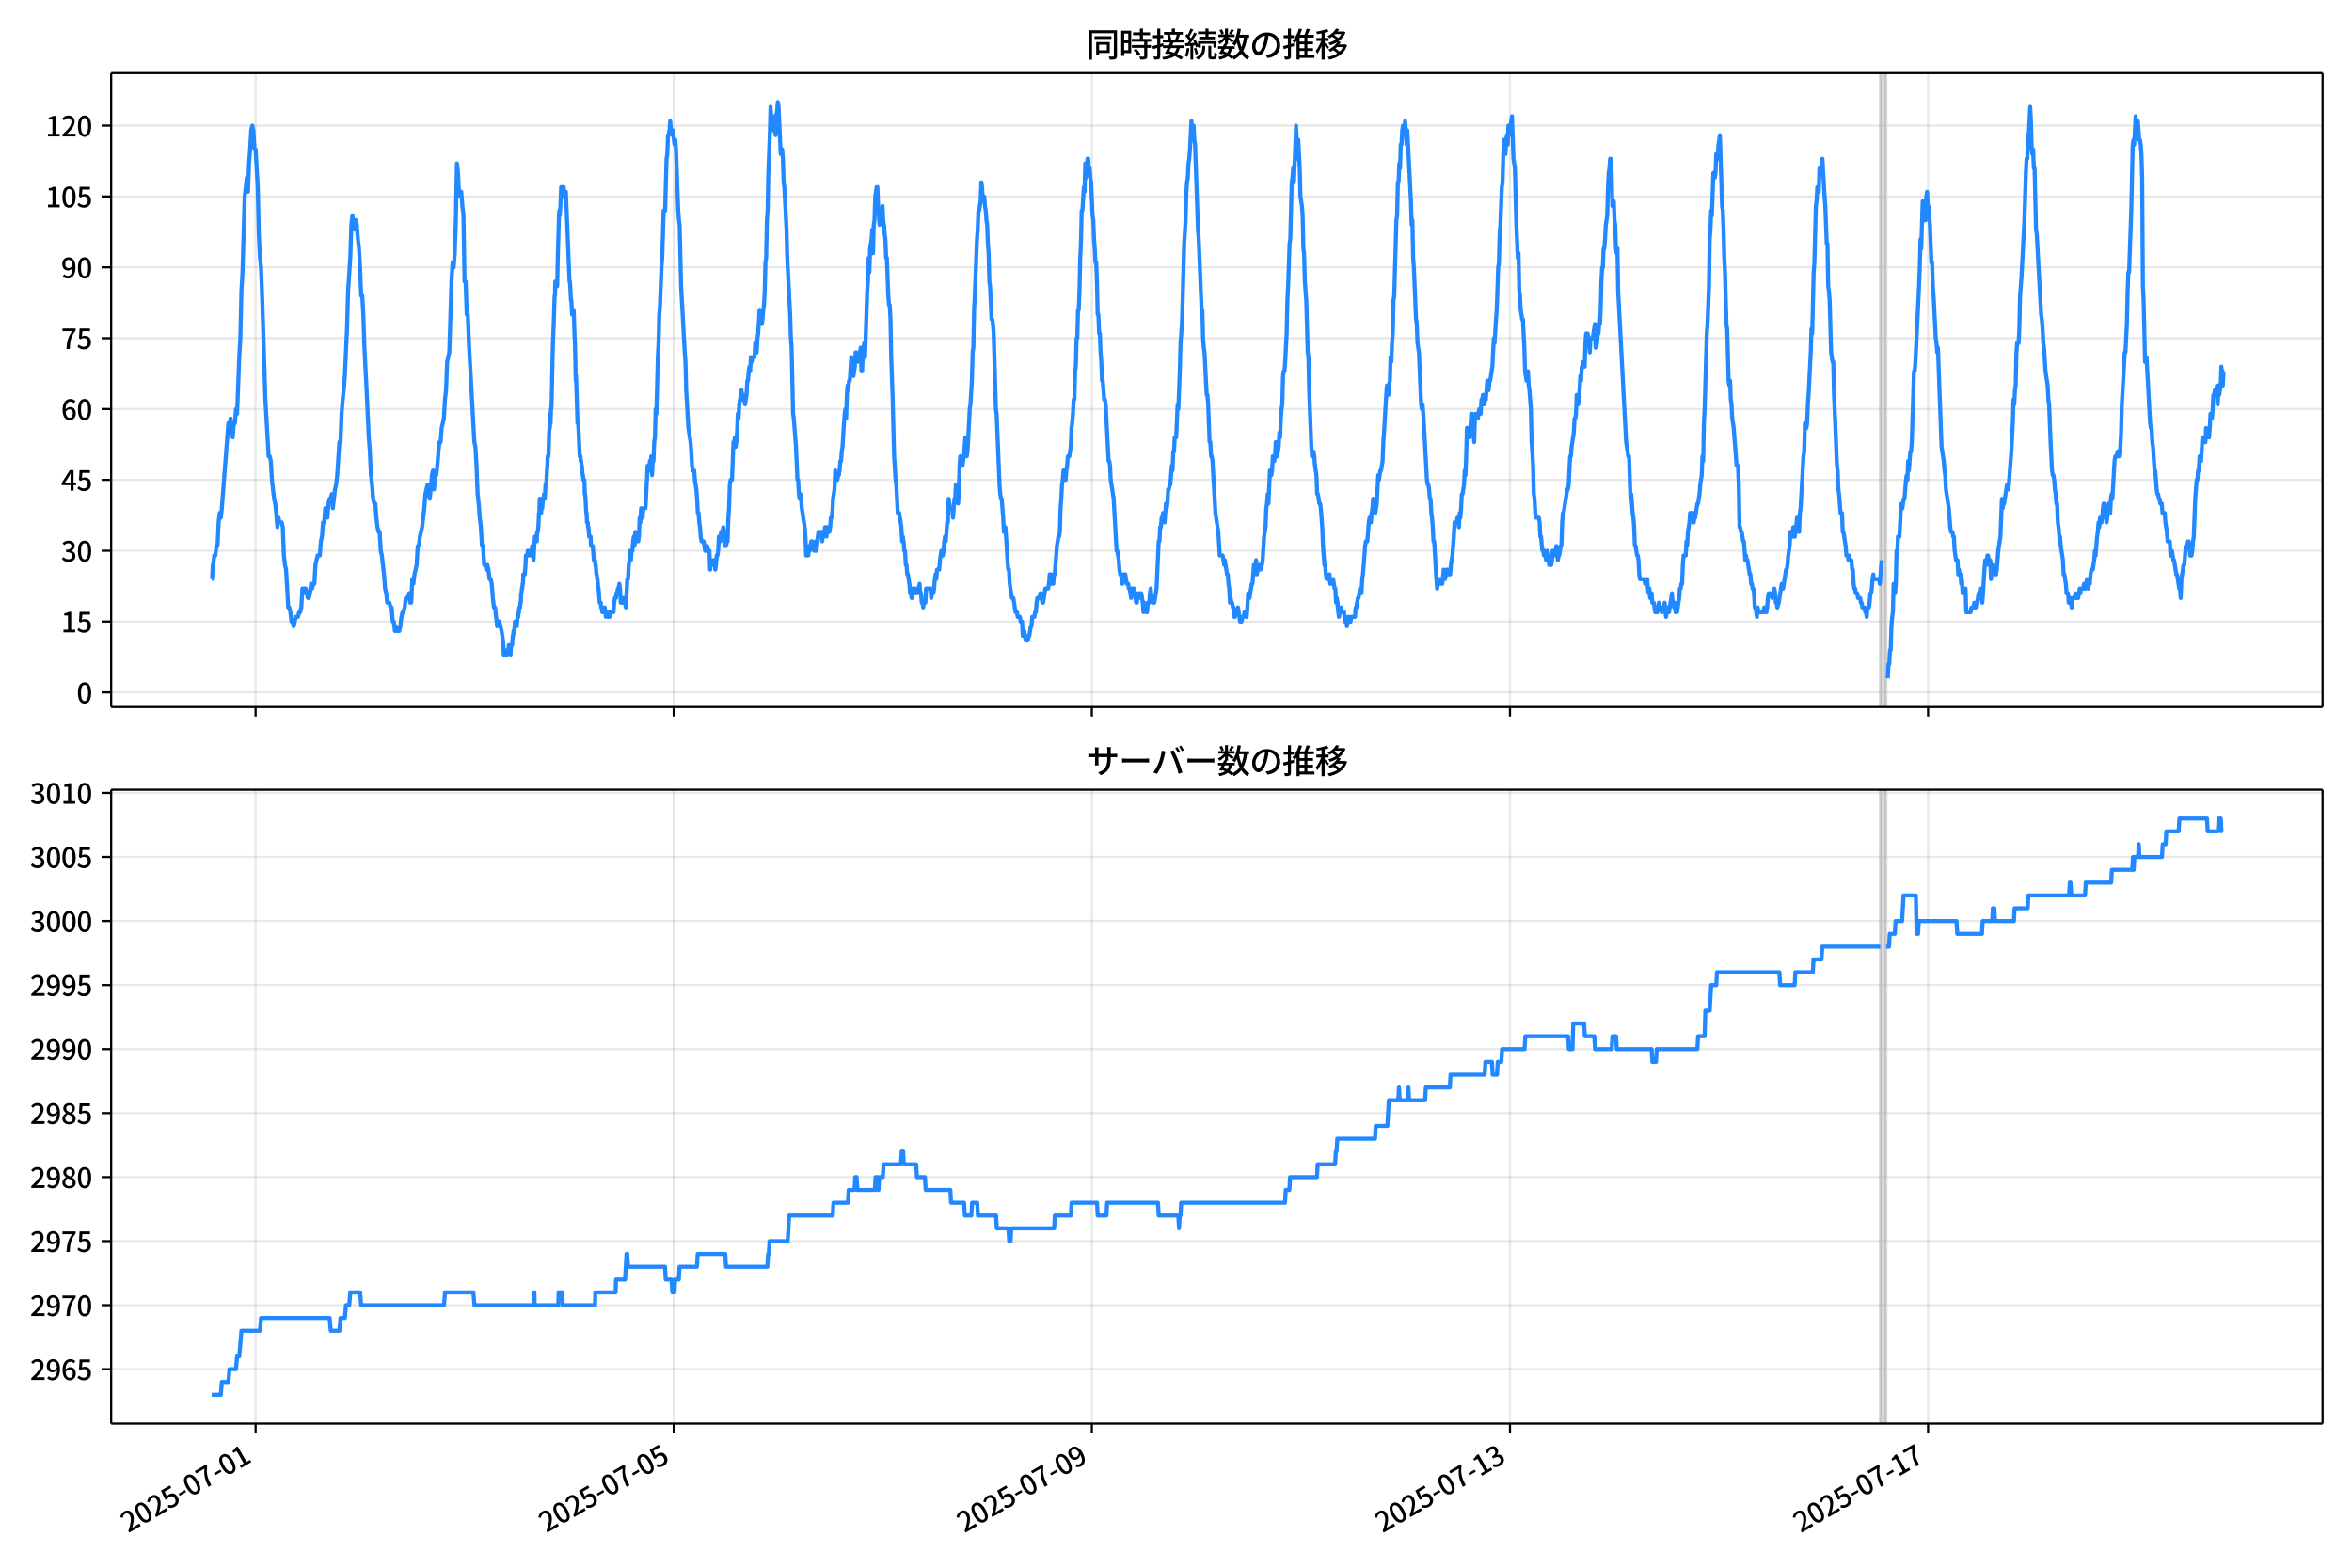 <!DOCTYPE svg  PUBLIC '-//W3C//DTD SVG 1.1//EN'  'http://www.w3.org/Graphics/SVG/1.1/DTD/svg11.dtd'>
<svg version="1.1" viewBox="0 0 864 576" xmlns="http://www.w3.org/2000/svg" xmlns:xlink="http://www.w3.org/1999/xlink">
 <defs>
  <style type="text/css">*{stroke-linejoin: round; stroke-linecap: butt}</style>
 </defs>
 <g id="aa">
  <g id="ab">
   <path d="m0 576h864v-576h-864z" fill="#fff"/>
  </g>
  <g id="ac">
   <g id="ad">
    <path d="m40.84 259.78h812.36v-232.9h-812.36z" fill="#fff"/>
   </g>
   <g id="ae">
    <path d="m690.68 259.78h2.133v-232.9h-2.133z" clip-path="url(#e)" fill="#808080" opacity=".3" stroke="#808080"/>
   </g>
   <g id="af">
    <g id="ag">
     <g id="ah">
      <path d="m93.894 259.78v-232.9" clip-path="url(#e)" fill="none" stroke="#b0b0b0" stroke-linecap="square" stroke-opacity=".3" stroke-width=".8"/>
     </g>
     <g id="ai">
      <defs>
       <path id="h" d="m0 0v3.5" stroke="#000" stroke-width=".8"/>
      </defs>
      <use x="93.894" y="259.778" stroke="#000000" stroke-width=".8" xlink:href="#h"/>
     </g>
    </g>
    <g id="aj">
     <g id="ak">
      <path d="m247.49 259.78v-232.9" clip-path="url(#e)" fill="none" stroke="#b0b0b0" stroke-linecap="square" stroke-opacity=".3" stroke-width=".8"/>
     </g>
     <g id="al">
      <use x="247.49" y="259.778" stroke="#000000" stroke-width=".8" xlink:href="#h"/>
     </g>
    </g>
    <g id="am">
     <g id="an">
      <path d="m401.09 259.78v-232.9" clip-path="url(#e)" fill="none" stroke="#b0b0b0" stroke-linecap="square" stroke-opacity=".3" stroke-width=".8"/>
     </g>
     <g id="ao">
      <use x="401.086" y="259.778" stroke="#000000" stroke-width=".8" xlink:href="#h"/>
     </g>
    </g>
    <g id="ap">
     <g id="aq">
      <path d="m554.68 259.78v-232.9" clip-path="url(#e)" fill="none" stroke="#b0b0b0" stroke-linecap="square" stroke-opacity=".3" stroke-width=".8"/>
     </g>
     <g id="ar">
      <use x="554.682" y="259.778" stroke="#000000" stroke-width=".8" xlink:href="#h"/>
     </g>
    </g>
    <g id="as">
     <g id="at">
      <path d="m708.28 259.78v-232.9" clip-path="url(#e)" fill="none" stroke="#b0b0b0" stroke-linecap="square" stroke-opacity=".3" stroke-width=".8"/>
     </g>
     <g id="au">
      <use x="708.278" y="259.778" stroke="#000000" stroke-width=".8" xlink:href="#h"/>
     </g>
    </g>
   </g>
   <g id="av">
    <g id="aw">
     <g id="ax">
      <path d="m40.84 254.4h812.36" clip-path="url(#e)" fill="none" stroke="#b0b0b0" stroke-linecap="square" stroke-opacity=".3" stroke-width=".8"/>
     </g>
     <g id="ay">
      <defs>
       <path id="b" d="m0 0h-3.5" stroke="#000" stroke-width=".8"/>
      </defs>
      <use x="40.84" y="254.398" stroke="#000000" stroke-width=".8" xlink:href="#b"/>
     </g>
     <g id="az">
      <!-- 0 -->
      <g transform="translate(28.14 258.38) scale(.1 -.1)">
       <defs>
        <path id="a" transform="scale(.016)" d="m1830-90q-460 0-806 275-346 276-535 823-188 547-188 1366 0 820 188 1357 189 538 535 803 346 266 806 266 461 0 800-269 340-269 528-803 189-534 189-1354 0-819-189-1366-188-547-528-823-339-275-800-275zm0 589q237 0 422 185 186 186 288 599 103 413 103 1091 0 679-103 1082-102 403-288 582-185 180-422 180-236 0-422-180-186-179-292-582-105-403-105-1082 0-678 105-1091 106-413 292-599 186-185 422-185z"/>
       </defs>
       <use xlink:href="#a"/>
      </g>
     </g>
    </g>
    <g id="ba">
     <g id="bb">
      <path d="m40.84 228.37h812.36" clip-path="url(#e)" fill="none" stroke="#b0b0b0" stroke-linecap="square" stroke-opacity=".3" stroke-width=".8"/>
     </g>
     <g id="bc">
      <use x="40.84" y="228.366" stroke="#000000" stroke-width=".8" xlink:href="#b"/>
     </g>
     <g id="bd">
      <!-- 15 -->
      <g transform="translate(22.44 232.35) scale(.1 -.1)">
       <defs>
        <path id="k" transform="scale(.016)" d="m544 0v608h1037v3277h-845v467q333 58 579 147 247 90 451 218h557v-4109h915v-608h-2694z"/>
        <path id="f" transform="scale(.016)" d="m1715-90q-365 0-653 90t-506 237q-217 147-383 307l352 480q134-134 294-246t361-183q202-70 452-70 262 0 473 118 212 119 333 346 122 227 122 541 0 460-247 716-246 256-649 256-224 0-384-64t-365-198l-365 237 141 2240h2387v-627h-1747l-109-1204q154 77 307 118 154 42 340 42 397 0 723-160t518-490q192-329 192-847 0-519-224-887t-586-560q-361-192-777-192z"/>
       </defs>
       <use xlink:href="#k"/>
       <use transform="translate(57)" xlink:href="#f"/>
      </g>
     </g>
    </g>
    <g id="be">
     <g id="bf">
      <path d="m40.84 202.33h812.36" clip-path="url(#e)" fill="none" stroke="#b0b0b0" stroke-linecap="square" stroke-opacity=".3" stroke-width=".8"/>
     </g>
     <g id="bg">
      <use x="40.84" y="202.334" stroke="#000000" stroke-width=".8" xlink:href="#b"/>
     </g>
     <g id="bh">
      <!-- 30 -->
      <g transform="translate(22.44 206.32) scale(.1 -.1)">
       <defs>
        <path id="l" transform="scale(.016)" d="m1715-90q-371 0-656 90t-503 240q-217 150-377 323l359 474q211-205 479-359 269-153 634-153 269 0 467 92 199 93 311 266t112 423q0 256-125 451t-429 300q-304 106-835 106v551q467 0 732 105 266 106 384 291 119 186 119 423 0 307-192 489-192 183-531 183-269 0-503-119-233-118-438-316l-384 460q282 256 614 413 333 157 737 157 422 0 748-144 327-144 512-413 186-269 186-659 0-403-221-685-221-281-592-422v-26q269-70 490-227t349-400 128-557q0-422-215-726-214-304-573-468-358-163-787-163z"/>
       </defs>
       <use xlink:href="#l"/>
       <use transform="translate(57)" xlink:href="#a"/>
      </g>
     </g>
    </g>
    <g id="bi">
     <g id="bj">
      <path d="m40.84 176.3h812.36" clip-path="url(#e)" fill="none" stroke="#b0b0b0" stroke-linecap="square" stroke-opacity=".3" stroke-width=".8"/>
     </g>
     <g id="bk">
      <use x="40.84" y="176.302" stroke="#000000" stroke-width=".8" xlink:href="#b"/>
     </g>
     <g id="bl">
      <!-- 45 -->
      <g transform="translate(22.44 180.29) scale(.1 -.1)">
       <defs>
        <path id="x" transform="scale(.016)" d="m2170 0v3072q0 192 12 457 13 266 20 458h-26q-90-179-183-365-92-185-195-364l-921-1415h2579v-576h-3328v493l1875 2957h858v-4717h-691z"/>
       </defs>
       <use xlink:href="#x"/>
       <use transform="translate(57)" xlink:href="#f"/>
      </g>
     </g>
    </g>
    <g id="bm">
     <g id="bn">
      <path d="m40.84 150.27h812.36" clip-path="url(#e)" fill="none" stroke="#b0b0b0" stroke-linecap="square" stroke-opacity=".3" stroke-width=".8"/>
     </g>
     <g id="bo">
      <use x="40.84" y="150.271" stroke="#000000" stroke-width=".8" xlink:href="#b"/>
     </g>
     <g id="bp">
      <!-- 60 -->
      <g transform="translate(22.44 154.26) scale(.1 -.1)">
       <defs>
        <path id="q" transform="scale(.016)" d="m1971-90q-339 0-634 144-294 144-518 435-224 292-352 733-128 442-128 1044 0 678 147 1161 148 483 397 784 250 301 570 445t665 144q397 0 688-147 292-147 490-359l-403-448q-128 154-327 253-198 99-409 99-307 0-567-182-259-182-413-605-153-422-153-1145 0-608 115-1002t326-589q212-195 493-195 212 0 375 121 163 122 259 343t96 522q0 300-90 511-89 212-259 320-169 109-419 109-211 0-451-134t-458-461l-25 538q134 192 313 323t374 201q196 71 375 71 397 0 694-163 298-163 467-490 170-326 170-825 0-468-195-817-195-348-512-544-317-195-701-195z"/>
       </defs>
       <use xlink:href="#q"/>
       <use transform="translate(57)" xlink:href="#a"/>
      </g>
     </g>
    </g>
    <g id="bq">
     <g id="br">
      <path d="m40.84 124.24h812.36" clip-path="url(#e)" fill="none" stroke="#b0b0b0" stroke-linecap="square" stroke-opacity=".3" stroke-width=".8"/>
     </g>
     <g id="bs">
      <use x="40.84" y="124.239" stroke="#000000" stroke-width=".8" xlink:href="#b"/>
     </g>
     <g id="bt">
      <!-- 75 -->
      <g transform="translate(22.44 128.22) scale(.1 -.1)">
       <defs>
        <path id="j" transform="scale(.016)" d="m1235 0q32 646 109 1187t224 1024 384 941 576 938h-2208v627h3027v-455q-409-512-665-989-256-476-397-969t-205-1053-90-1251h-755z"/>
       </defs>
       <use xlink:href="#j"/>
       <use transform="translate(57)" xlink:href="#f"/>
      </g>
     </g>
    </g>
    <g id="bu">
     <g id="bv">
      <path d="m40.84 98.207h812.36" clip-path="url(#e)" fill="none" stroke="#b0b0b0" stroke-linecap="square" stroke-opacity=".3" stroke-width=".8"/>
     </g>
     <g id="bw">
      <use x="40.84" y="98.207" stroke="#000000" stroke-width=".8" xlink:href="#b"/>
     </g>
     <g id="bx">
      <!-- 90 -->
      <g transform="translate(22.44 102.19) scale(.1 -.1)">
       <defs>
        <path id="g" transform="scale(.016)" d="m1562-90q-410 0-708 150-297 151-502 356l403 461q141-160 346-256t422-96q224 0 425 102 202 103 352 333 151 230 237 614 87 384 87 941 0 589-115 970t-323 563-496 182q-205 0-372-118-166-118-262-336t-96-525q0-301 86-512 87-211 259-323 173-112 417-112 224 0 460 141 237 141 448 461l32-544q-134-180-313-314t-371-208-384-74q-391 0-689 166-297 167-467 496-169 330-169 823 0 467 195 816t515 541 698 192q339 0 636-138 298-137 519-419 221-281 349-710t128-1018q0-691-141-1187t-391-807q-249-310-563-461-313-150-652-150z"/>
       </defs>
       <use xlink:href="#g"/>
       <use transform="translate(57)" xlink:href="#a"/>
      </g>
     </g>
    </g>
    <g id="by">
     <g id="bz">
      <path d="m40.84 72.175h812.36" clip-path="url(#e)" fill="none" stroke="#b0b0b0" stroke-linecap="square" stroke-opacity=".3" stroke-width=".8"/>
     </g>
     <g id="ca">
      <use x="40.84" y="72.175" stroke="#000000" stroke-width=".8" xlink:href="#b"/>
     </g>
     <g id="cb">
      <!-- 105 -->
      <g transform="translate(16.74 76.16) scale(.1 -.1)">
       <use xlink:href="#k"/>
       <use transform="translate(57)" xlink:href="#a"/>
       <use transform="translate(114)" xlink:href="#f"/>
      </g>
     </g>
    </g>
    <g id="cc">
     <g id="cd">
      <path d="m40.84 46.144h812.36" clip-path="url(#e)" fill="none" stroke="#b0b0b0" stroke-linecap="square" stroke-opacity=".3" stroke-width=".8"/>
     </g>
     <g id="ce">
      <use x="40.84" y="46.144" stroke="#000000" stroke-width=".8" xlink:href="#b"/>
     </g>
     <g id="cf">
      <!-- 120 -->
      <g transform="translate(16.74 50.129) scale(.1 -.1)">
       <defs>
        <path id="c" transform="scale(.016)" d="m282 0v429q697 621 1164 1136 468 515 701 956 234 442 234 826 0 256-87 451-86 196-262 301-176 106-445 106-275 0-506-151-230-150-422-368l-416 410q301 333 637 518 336 186 803 186 429 0 749-176t496-493 176-745q0-455-224-919t-615-935q-390-470-889-950 186 20 394 36t374 16h1184v-634h-3046z"/>
       </defs>
       <use xlink:href="#k"/>
       <use transform="translate(57)" xlink:href="#c"/>
       <use transform="translate(114)" xlink:href="#a"/>
      </g>
     </g>
    </g>
   </g>
   <g id="cg">
    <path d="m77.765 212.75h.143l.277-5.206h.141l.377-3.471h.399l.401-3.471h.399l.415-8.677.398-3.471.401 1.736.377-3.471 2.4-31.238.4 1.736.4-3.471.8 6.942.4-5.206h.4l.4-5.206.4 1.736.8-20.825.4-6.942.4-17.355.4-6.942.8-27.767.8-6.942.4 5.206.4-10.413.4-5.206.4-6.942.4-1.736.4 1.736.4 6.942h.4l.8 13.884.4 17.355.4 8.677.4 3.471.4 10.413 1.2 38.18 1.2 20.825h.4l.4 1.736.4 6.942.8 6.942.4 1.736.4 3.471.4 5.206.4-3.471.4 1.736h.8l.4 1.736.4 10.413.4 3.471.4 1.736.8 13.884h.4l.4 1.736.4 3.471h.4l.4 1.736.8-3.471h.8l.4-1.736h.4l.4-1.736.4-6.942.4 1.736.4-1.736h.4l.8 3.471h.4l.4-1.736.4-3.471.4 1.736.4-1.736h.4l.4-6.942.8-3.471h.8l.4-5.206.4-1.736.4-5.206h.4l.4-5.206.8 3.471.4-5.206.4-1.736h.4l.4-1.736.4 5.206.8-6.942.4-1.736.4-3.471.8-12.148h.4l.4-10.413.4-5.206.4-3.471.4-5.206.8-17.355.4-13.884.8-12.148.4-12.148.4-3.471.4 3.471.4 1.736.4-3.471.4 1.736.4 5.206.4 3.471.4 6.942.4 10.413h.4l.4 6.942.4 12.148.8 15.619.8 17.355.4 5.206.4 8.677.4 3.471.4 5.206.4 1.736h.4l.4 5.206.4 3.471.4 1.736h.4l.4 6.942.4 1.736.8 6.942.4 5.206.4 1.736.4 3.471h.8l.4 1.736h.4l.4 5.206h.4l.4 3.471.4-1.736.4 1.736h.8l.4-1.736.4-3.471.4-1.736h.4l.4-1.736.4-3.471h.8l.4-1.736.4 3.471h.4l.4-8.677.4 1.736.4-3.471.8-3.471.4-6.942h.4l.4-3.471.8-3.471.8-6.942.4-5.206.8-3.471.4 3.471.4 1.736.4-3.471.4-5.206.4-1.736.4 6.942.4-5.206h.4l.4-3.471.4-5.206.4-3.471h.4l.4-5.206.8-3.471.4-6.942.4-3.471.4-10.413.8-3.471.8-26.032.4-6.942.4 1.736.4-5.206.4-12.148.4-20.825.4 3.471.4 8.677h.4l.4-1.736.4 5.206.4 3.471.4 24.296h.4l.4 12.148h.4l.4 10.413 2 36.445.4 1.736.4 6.942.4 10.413.4 3.471.4 5.206.4 3.471.4 6.942h.4l.4 6.942h.4l.4 1.736.4-1.736.4 1.736.4 3.471h.4l.4 1.736.4 5.206.4 3.471h.4l.8 6.942.4-1.736h.4l.8 3.471.533 3.471.133 1.736.133 3.471h1.2l.133-1.736h.4l.133-1.736h.267l.133 1.736h.133l.133 1.736.133-3.471h.4l.267-3.471h.133l.133-1.736h.267l.267-3.471h.533l.133 1.736.267-3.471h.267l.133-1.736h.133l.133-1.736h.267l.133-1.736h.133l.133-3.471h.133l.133-1.736h.133l.133-1.736h.133l.133-3.471h.533l.267-3.471.133-3.471h.533l.133-1.736.133 1.736h.533l.133-1.736h.533l.133 1.736.133-3.471.133 1.736h.133l.267 3.471.267-5.206.267-3.471.133 1.736h.133l.133-1.736h.133l.133 1.736.133-3.471h.267l.267-3.471.133-3.471h.133l.133-5.206h.4l.133 5.206.133-1.736h.267l.267-3.471h.267l.133-1.736.133 1.736h.133l.267-5.206h.267l.267-5.206.133-1.736.133-3.471h.267l.267-8.677.133-1.736h.133l.133-5.206.133 3.471.133-5.206h.133l.133-3.471.4-19.09.4-10.413.267-8.677h.133l.133-5.206.133 1.736.133-1.736.133 1.736.133-1.736.133 1.736.267-12.148.4-13.884.133-1.736.133 1.736.267-3.471.267-6.942.133 3.471h.267l.133-3.471h.4l.133 1.736h.267l.267 3.471.133-3.471 1.333 32.974h.133l.133 1.736.267 5.206h.133l.267 5.206.133-1.736h.133l.133 1.736.133-1.736.133 1.736.267 8.677.133 1.736.267 13.884.133-1.736.533 17.355h.267l.533 12.148h.267l.133 1.736h.133l.133 1.736h.133l.267 3.471h.133l.133 1.736h.4l.133 5.206h.133l.133 1.736.267 5.206h.133l.133 3.471h.267l.133 1.736h.133l.267 3.471h.533l.133 3.471h.667l.4 5.206h.4l.133 1.736h.133l.267 3.471h.133l.133 1.736h.133l.267 3.471h.133l.4 5.206h.4l.133 1.736h.267l.133 1.736h.533l.133-1.736.133 1.736.133-1.736.133 1.736h.133l.133 1.736.133-1.736h.533l.133 1.736h.533l.133-1.736h1.333l.267-3.471.267-1.736h.4l.133-1.736h.267l.267-1.736h.267l.267-1.736.267 1.736.267 5.206h.8l.267-1.736h.267l.533 3.471.533-10.413h.267l.267-5.206.267-1.736.267-3.471.267 3.471.267-3.471h.267l.267-3.471.267-1.736.267 3.471.267-5.206.267 3.471h.8l.267-1.736.267-6.942.267 1.736.267-5.206.267 3.471h.267l.267-3.471h.8l.8-15.619h.267l.267 1.736.267-3.471.267 1.736.267-3.471.267 6.942.267-5.206h.267l.267-6.942.267-1.736.267-10.413.267 1.736.533-20.825.267-5.206.267-10.413.267-3.471.533-13.884.267-3.471.533-17.355h.533l.533-19.09.267-1.736.267-6.942h.267l.267-1.736.267-3.471.267 3.471h.267l.267 1.736.267-1.736.267 3.471.267 1.736.267-1.736.267 3.471.8 22.561.267 3.471.267 1.736.533 22.561 1.333 24.296.267 3.471.267 10.413.8 13.884.8 5.206.267 3.471.267 5.206.267 1.736h.533l.267 3.471.533 3.471.267 3.471.267 5.206h.267l.267 3.471.267 1.736.267 3.471.267 1.736h.8l.533 3.471h.267l.267-1.736h.267l.267 1.736h.533l.267 6.942.267-3.471.267 1.736h.267l.267-1.736h.533l.267 3.471.267-1.736.267-3.471h.267l.267-1.736.267-5.206.267 1.736h.267l.267-3.471h.533l.267-1.736.267 1.736.267 5.206.267-1.736.267 1.736.267-1.736h.267l.267-8.677.267-3.471.267-8.677.267-1.736h.533l.533-13.884h.267l.267-1.736.267 3.471.267-1.736.267-3.471.267-6.942.267 1.736.267-5.206.8-5.206.267 3.471.267-1.736h.267l.533 3.471.533-3.471.267-5.206h.267l.267-3.471.267-1.736.267 1.736.267-5.206.267 1.736.267-1.736h.8l.267-5.206.267 3.471h.267l.267-5.206.267-1.736.533-8.677.267 3.471.267-1.736.267 3.471.267-1.736.267-3.471.267-1.736.267-5.206.267-10.413.267-1.736.267-13.884.267-3.471.267-13.884.533-13.884.267-10.413.533 8.677.267-3.471h.267l.267-1.736.267 5.206.267 1.736.267-6.942.267-1.736.267-3.471.267 1.736.8 17.355.267-1.736h.267l.267 3.471.267 8.677.267 1.736.8 15.619.267 10.413 1.067 20.825.267 8.677.267 3.471.533 24.296.267 1.736.8 10.413.533 12.148h.267l.267 5.206.267 1.736.267-1.736.267 1.736.267 3.471 1.067 6.942.267 3.471.267 6.942h.8l.267-3.471.267 1.736.533-3.471h.267l.267 1.736h.267l.267 1.736h.267l.267-3.471.267 3.471.267-1.736.267-3.471.267-1.736h.267l.267 1.736h.267l.267-1.736.267 3.471.533-3.471h.267l.267-1.736.533 3.471.267-3.471.267 1.736h.533l.267-1.736.267-3.471h.267l.267-1.736.267-5.206.533-3.471.267-6.942.533 3.471h.267l.267-1.736h.267l.267-1.736.267-3.471h.267l.267-3.471.267-1.736.533-8.677.267-3.471.267-1.736.267 3.471.267-8.677.267-3.471.267 1.736.267-3.471h.267l.533-8.677.267 1.736h.267l.267 5.206.533-3.471.267-5.206h.267l.267 1.736h.267l.267 1.736.8-5.206.267 8.677h.267l.267-6.942.533-3.471.267 5.206.8-24.296.267-3.471.267-8.677.267 5.206.267-8.677.533-3.471.267-3.471.267 8.677.267-10.413.267-1.736.267-8.677.533-3.471h.267l.267 6.942.533 6.942.267-3.471h.267l.533-3.471.267 5.206.267 1.736.267 3.471.267 1.736.267 6.942h.267l.533 13.884.267 3.471h.267l.267 5.206.267 13.884.533 15.619.533 20.825.533 8.677.267 1.736.533 10.413h.533l.8 5.206.267 5.206.267-1.736.267 1.736.267 3.471h.267l.267 5.206h.267l.267 3.471h.267l.533 3.471.267 3.471h.267l.267 1.736h.267l.267-3.471.267 1.736.267-1.736.267 1.736h.267l.267-1.736.267 1.736.267-1.736h.267l.267-1.736.267 3.471h.267l.267 3.471h.267l.267 1.736.267-1.736h.533l.267-5.206h1.6l.267 3.471.533-3.471.267 1.736.267-1.736.267-3.471.267-1.736.267 1.736.267-3.471h.8l.267-3.471.533-3.471.267 1.736h.267l.267-1.736.267-3.471.267-1.736.267 1.736.533-6.942h.267l.267-8.677.533 3.471h.8l.267 3.471.533-6.942h.267l.267-5.206.267 3.471.533 3.471.267-3.471.267-10.413.267-3.471.267 3.471h.533l.533-3.471.533-6.942.267 1.736.267 5.206.267-1.736.8-15.619.267-1.736.533-8.677.267-10.413.267-1.736.267-13.884.267-5.206.533-13.884.267-6.942.267-3.471.267-6.942h.267l.533-3.471.267-6.942.267 1.736.267 5.206.267-1.736h.267l.267 3.471.267 1.736.267 3.471.267 1.736.267 6.942.267 3.471.267 10.413.267 1.736.533 12.148h.267l.267 1.736.267 3.471.8 27.767.267 1.736 1.067 26.032.267 3.471.267 1.736h.267l.533 6.942.267 5.206.267-1.736h.267l.267 3.471.533 8.677.267 3.471h.267l.267 5.206.8 5.206h.533l.8 5.206h.533l.267 1.736h.8l.267 1.736h.533l.267 5.206.267-1.736h.267l.533 3.471h.8l.267-1.736h.267l.533-3.471h.267l.267-3.471h.8l.267-1.736h.267l.267-3.471.267-1.736h.8l.267-1.736h.267l.533 3.471h.267l.8-5.206h1.067l.267-1.736.267-3.471h.533l.267 3.471h.533l.267-3.471h.267l.8-10.413.533-3.471h.267l.267-1.736.267-8.677.267-3.471.267-5.206.267-1.736.267-3.471.267 1.736.267-1.736.267 3.471.267-3.471.267-1.736.267-3.471h.533l.533-3.471.267-6.942.267-1.736.267-3.471.267-5.206h.267l.267-10.413.267-1.736.267-10.413h.267l.267-10.413h.267l.267-6.942.267-12.148.267-5.206.267-12.148h.267l.533-8.677.267 1.736.267-10.413.267 5.206.267-1.736.267-5.206h.267l.267 5.206.267-1.736.267 3.471.267 1.736.533 12.148.267 1.736.267 6.942.267 3.471.267 5.206h.267l.267 6.942.267 12.148h.267l.267 6.942h.267l.267 6.942.267 3.471.267 6.942h.267l.533 6.942h.267l.267 1.736 1.067 20.825h.267l.267 1.736.267 5.206 1.067 6.942 1.067 19.09h.267l.533 3.471.267 3.471.267 1.736h.267l.533 3.471.533-3.471.267 1.736.267-1.736.533 3.471h.533l.267 1.736h.267l.533 3.471.267-3.471h.267l.267 1.736.267-1.736.8 5.206h.267l.267-3.471.267 1.736h.267l.267-1.736.267 1.736.267-1.736.533 3.471.267 3.471.267-3.471.267 1.736h.267l.267 1.736h.267l.267-3.471h.533l.267-3.471.267-1.736.267 3.471h.267l.267 1.736h.533l.8-5.206.8-17.355h.267l.267-5.206h.267l.267-3.471h.267l.267-1.736.533 3.471.533-6.942.267 1.736.267-1.736.267-5.206h.267l.267-1.736h.267l.533-6.942.267 1.736.267-6.942h.267l.267-5.206h.533l.533-12.148.267 1.736.533-13.884.267-10.413.533-6.942.8-29.503.533-8.677.267-10.413.267-3.471.267-1.736.267-5.206.267-1.736.267-3.471.533-10.413.267 3.471.267-1.736h.267l.267 5.206.267 1.736 1.067 31.238.267 3.471 1.067 26.032h.267l.267 10.413.267 3.471.267 1.736.8 15.619h.267l.267 3.471.533 13.884h.267l.267 5.206h.267l.267 1.736 1.067 19.09 1.067 6.942.533 8.677h1.067l.533 3.471.267-1.736.8 5.206h.267l.267 3.471.267 1.736.267 5.206.267-1.736.267 1.736h.267l.267 1.736h.267l.267 3.471h.267l.267-1.736h.533l.267-1.736.8 5.206h.533l.267-1.736h.533l.267-1.736h.267l.267 1.736h.267l.267-3.471.267-5.206.267 1.736h.267l.8-5.206h.267l.533-6.942.267 3.471.267-1.736.267-3.471.267 5.206.533-3.471h.533l.267 1.736.267-1.736h.267l.267-1.736.533-8.677.533-3.471.267-6.942.267-1.736.267-3.471.267 3.471.533-12.148h.267l.267 1.736.267-1.736.267-5.206h.267l.267 1.736.267-1.736.267-5.206.267 5.206h.267l.533-3.471.267-5.206.267 1.736.267-6.942.267-3.471.267-1.736.267-10.413.267-1.736h.267l.267-3.471.533-10.413.267-12.148.267-5.206.533-15.619.267-1.736.533-20.825.267-1.736.267-3.471.267 5.206.8-20.825.533 12.148.267-6.942.533 10.413.267 10.413.533 3.471.267 3.471.267 12.148.267 1.736.267 10.413.533 6.942.533 19.09.267 1.736.267 12.148.8 20.825.267 3.471.267-1.736h.267l.267 1.736.267 3.471.533 3.471.267 6.942h.267l.533 3.471h.267l.267 1.736.533 6.942.267 6.942.533 6.942h.267l.267 3.471.267 1.736h.8l.267-1.736.267 3.471h.8l.267-1.736.533 3.471h.267l.267 5.206.267-1.736.267 1.736.267 3.471.267 1.736.267-1.736h.267l.267-1.736.267 1.736h.8l.267 3.471.267-1.736h.267l.267 3.471.533-3.471h.267l.267 1.736h.267l.267-1.736h1.333l.267-3.471h.267l.533-3.471h.267l.533-3.471.267 1.736h.267l.267-5.206.267-1.736.8-10.413.267-1.736h.533l.533-6.942.267-1.736h.267l.267 1.736.267-3.471.267-1.736.267-3.471.267 3.471.267-1.736.267 3.471.533-3.471.533-10.413.267 1.736.533-3.471h.267l.533-3.471.267-6.942.267-3.471.8-13.884.267-3.471h.267l.267 3.471.267-3.471.267-1.736.267-8.677.267 1.736.267-6.942.267-3.471.267-12.148.267-1.736.8-27.767.267-1.736.267-12.148h.267l.267-6.942.267 1.736.267-8.677h.267l.267-5.206.267-1.736h.267l.267 3.471.267-5.206.267 3.471.267 5.206.267-5.206 1.333 26.032.267 8.677.267-1.736.267 13.884.267 3.471.8 19.09.267 1.736.267 6.942.533 3.471.8 19.09.267 1.736.267-1.736.267 3.471 1.333 24.296.267 1.736h.267l.267 1.736.267 3.471h.267l.267 5.206.267 1.736.267 3.471.267 5.206h.267l.8 13.884.267 3.471.267-1.736h.533l.267-1.736.267 1.736h.533l.267-1.736.267-3.471.533 3.471.533-3.471h.267l.267 1.736h.8l.267-3.471.533-3.471.533-6.942.267-5.206h.8l.267-1.736.533 3.471.267-5.206.267 1.736.267-3.471.267-5.206h.267l.533-3.471.267-5.206.267 1.736.267-6.942.267-10.413h.267l.267 3.471.267-3.471.267 3.471.533-8.677h.267l.267 6.942.267-1.736.267 5.206.267-8.677.267-1.736h.533l.267 1.736.533-3.471h.267l.267 1.736.267-5.206h.267l.267-1.736h.267l.267 3.471.267-1.736h.267l.533-6.942h.267l.267 3.471.267-3.471h.267l.8-5.206.533-10.413.267 1.736.533-8.677.267-3.471.533-15.619.267-1.736.267-10.413.267-3.471.533-13.884.267-1.736.267-10.413.267-5.206.267 3.471.267 1.736.267-5.206.267-1.736.267 3.471.267-6.942.267 3.471 1.067-6.942.533 15.619.533 3.471.533 20.825.533 12.148.267-1.736.267 13.884.267 1.736.267 5.206.533 3.471h.267l.533 10.413.267 8.677.533 3.471.533-3.471.267 5.206.267 1.736.533 6.942.267 12.148.267 3.471.267 5.206.267 10.413.267 1.736.267 5.206.267 1.736h1.067l.267 1.736.267 5.206h.267l.267 3.471.267 1.736h.267l.267 1.736.267-1.736.533 3.471.533-3.471.267 1.736.267 3.471.267-1.736.267 1.736h.267l.267-1.736.267-3.471h.267l.267 1.736.267-1.736.267 1.736.267-3.471.267 1.736.267 3.471.267-1.736h.267l.533-3.471h.267l.267-8.677.267-3.471h.267l1.333-8.677h.267l.267-1.736.533-10.413h.267l.267-3.471.8-5.206.267-5.206h.267l.267-1.736.267-6.942h.267l.267 3.471.267-1.736.267-3.471.267-5.206.267 1.736.267-5.206h.267l.267-1.736.267 1.736h.267l.267-8.677.267-3.471h.533l.533 3.471.267 3.471.267-5.206h.8l.8-5.206.267 8.677h.267l.267-1.736.267-3.471h.267l.267-3.471h.267l.267-5.206.267-10.413.267-5.206h.267l.267-6.942h.267l.267-3.471.267-5.206.533-3.471.267-10.413.267-5.206.267-1.736.267-3.471h.267l.267 5.206.267 12.148.267-1.736h.267l.267 6.942.267 1.736.267 8.677.267 1.736.267-1.736.267 15.619 2.933 55.534.8 5.206h.267l.533 15.619.267-1.736.533 6.942.267 1.736.267 3.471.267 6.942h.267l.533 3.471h.267l.267 1.736.267 5.206.267 1.736h1.6l.267 1.736h.267l.267-1.736h.267l.267 3.471.267 1.736.267-1.736.267 3.471.267-1.736h.267l.267 3.471h.533l.533 3.471h.8l.533-3.471.267 1.736h.533l.267 1.736.267-1.736h.533l.267-1.736.267 3.471.267 1.736.267-3.471h.267l.267 1.736h.267l1.067-6.942.267 3.471h.267l.267 1.736.267-1.736.267 3.471h.533l.8-5.206.267-3.471h.267l.267-1.736h.267l.267-6.942.267-3.471h.8l.267-5.206.267 1.736.267-5.206.533-3.471.267-3.471h1.067l.267 3.471.267-1.736h.267l.8-5.206h.267l.533-3.471.267-3.471.533-3.471.267-6.942.267 1.736.267-13.884.267-5.206.8-27.767.267-3.471.533-13.884.267-17.355.267-3.471.267-6.942.267 1.736.533-15.619.267 1.736h.267l.267-1.736.267-6.942h.267l.267 1.736.267-5.206.533-3.471.8 26.032.267 1.736.267 6.942.267 10.413.267 5.206.533 19.09.267 1.736.533 19.09.267 1.736.267-1.736.267 6.942.267 1.736.267 5.206.533 3.471 1.067 13.884h.533l.267 6.942.267 15.619h.267l.267 1.736h.267l.533 3.471h.267l.533 6.942.267-1.736.267 1.736h.267l.8 5.206h.267l.267 3.471h.267l.267 1.736h.267l.267 1.736.267 5.206h.267l.533 3.471.267-3.471.267 1.736h1.867l.267-1.736h.267l.267 1.736h.267l.267-1.736.267-3.471.267-1.736h1.067l.267 1.736.267-1.736h.267l.267-1.736.267 1.736.267 3.471h.267l.267 1.736.533-1.736 1.067-6.942.267 1.736h.267l1.067-6.942h.267l.267-1.736.267-3.471.533-3.471.267-5.206h.267l.267 1.736h.267l.267-3.471h.267l.267 3.471.533-3.471.267-3.471h.267l.267 3.471.267 1.736.267-6.942.267-1.736 1.067-19.09.267-1.736.267-10.413.267 1.736h.267l.267-1.736.267-6.942.267-3.471.8-15.619.267-8.677.267 1.736.533-22.561.267-3.471.533-20.825.267-1.736.267-5.206h.267l.267 1.736.267-8.677h.267l.267 1.736h.267l.267-5.206.8 13.884.267 3.471.533 13.884h.267l.267 15.619.267 1.736.267 3.471.533 19.09.533 3.471h.267l.267 12.148.533 12.148.533 13.884.267 1.736.267 6.942.267 1.736.533 6.942h.533l.267 6.942h.267l.8 5.206.267 3.471h.533l.267 1.736.267-1.736.267 1.736h.533l.267 3.471h.267l.267 5.206.267 1.736h.267l.267 1.736h.533l.267 1.736h.8l.267 1.736h.267l.267 1.736h.8l.267 1.736h.267l.267 1.736.267-3.471h.533l.267-1.736.267-3.471h.267l.267-1.736.267-3.471.267-1.736.267 1.736h1.867l.267 1.736.533-6.942.267-1.736m2.133 43.386.267-5.206h.267l.267-5.206h.267l.267-8.677.267-3.471.267-1.736.267-10.413.533 3.471.267-3.471.267-12.148.267 1.736.267-6.942h.533l.533-10.413.267-1.736.267 1.736.533-3.471h.267l.533-6.942.267-1.736.267 1.736.267-6.942.267 3.471.533-6.942h.267l.267-3.471.8-26.032h.267l.267-3.471 1.333-27.767.267-6.942.267-10.413.267 3.471.533-17.355.533 6.942.267-1.736.267 1.736.267-8.677.267-1.736.267 5.206h.267l.533 6.942.533 13.884h.267l.267 8.677.267 3.471.8 15.619.267 1.736.267 3.471.267-1.736 1.333 36.445.8 5.206.267 3.471.267 1.736.267 5.206 1.067 6.942.533 6.942.267 1.736h.533l.267 1.736h.267l.267 5.206.533 3.471h.533l.267 5.206.267-1.736.267 1.736h.267l.267 3.471.267-1.736.267 5.206h.533l.267-1.736h.267l.267 8.677h1.6l.267-1.736h.8l.267-1.736.267 1.736h.267l.267-1.736h.267l.533-3.471h.267l.267-1.736.267 3.471h.267l.267 1.736.267-3.471.533-8.677.267-3.471.267 1.736h.267l.267-3.471h.267l.267 1.736h.533l.267 6.942.267-3.471h.267l.267-1.736.267 1.736h.267l.267 1.736h.267l.267-1.736.533-6.942.8-5.206.533-13.884.267 3.471.267-1.736h.267l1.067-6.942h.267l.267 1.736 1.067-13.884.533-10.413.267-8.677.267 1.736.267-5.206.267-1.736.267-12.148.267-3.471h.533l.267-5.206.267-12.148.533-6.942 1.067-20.825.533-17.355.267-5.206h.267l.267-8.677h.267l.533-10.413.267 5.206.267 10.413.267 1.736.267-1.736.267 6.942h.267l.533 22.561.267 1.736 1.6 29.503.267 1.736.267 3.471.267 5.206.267 1.736.533 8.677.8 5.206.267 5.206.267 1.736.533 13.884.533 10.413.267 1.736h.267l.267 1.736.267 3.471.267 1.736.267 3.471h.267l.267 6.942.267 1.736.267 3.471h.267l.267 3.471.8 5.206.267 5.206h.267l.533 3.471.267 3.471h.533l.267 3.471h.267l.267-1.736.533 3.471.267-3.471h.8l.267-1.736.267 1.736h.8l.533-3.471.267 1.736.267-1.736h.8l.267-1.736.267 1.736h.267l.533-3.471h.267l.267 3.471.267-3.471.267 1.736.267-3.471.267-1.736h.533l.533-3.471.267-3.471.267 1.736.533-6.942.267-1.736.267-3.471.267 1.736.267-3.471.267 1.736h.267l.267-1.736.267-3.471.267-1.736.267 3.471h.533l.267 3.471.267-1.736.267-3.471.267-1.736h.267l.267 3.471.267-5.206.267-1.736.267 1.736.8-13.884.267-1.736h.533l.267-1.736h.267l.267 1.736.533-3.471.267-5.206.267-10.413 1.067-19.09h.267l.533-10.413.267-12.148.267-6.942h.267l.8-22.561.533-24.296.267-1.736.267 1.736.533-10.413.267 6.942.267-3.471.267-1.736.533 6.942h.267l.267 1.736.267 3.471.267 8.677.267 39.915.267 5.206.533 22.561.267-1.736h.267l1.333 24.296.267 1.736h.267l.267 5.206.267 1.736.533 8.677h.267l.533 6.942.267 1.736h.267l.267 1.736h.267l.267 1.736h.533l.267 3.471h.8l.267 3.471.533 3.471.267 3.471h.8l.267 5.206.267-1.736h.267l.533 3.471h.267l.8 5.206h.267l.8 5.206h.267l.267 3.471.267-6.942.8-5.206h.267l.533-6.942h.533l.267-1.736h.267l.267 1.736.267 3.471h.533l.267-1.736.267-3.471.267-1.736.533-13.884.533-6.942h.267l.267-3.471h.267l.267-5.206.267 1.736h.267l.533-8.677h.8l.267 1.736.267-5.206.267 3.471.267-1.736h.267l.267 1.736.267-3.471.267-5.206h.267l.267 1.736.267-3.471.267-5.206h.267l.267-1.736.267 1.736.533-3.471.267 6.942.267-6.942.267 3.471.533-3.471.267-6.942.267 6.942h.267l.267-5.206h.267v0" clip-path="url(#e)" fill="none" stroke="#28f" stroke-linecap="square" stroke-width="1.5"/>
   </g>
   <g id="ch">
    <path d="m40.84 259.78v-232.9" fill="none" stroke="#000" stroke-linecap="square" stroke-width=".8"/>
   </g>
   <g id="ci">
    <path d="m853.2 259.78v-232.9" fill="none" stroke="#000" stroke-linecap="square" stroke-width=".8"/>
   </g>
   <g id="cj">
    <path d="m40.84 259.78h812.36" fill="none" stroke="#000" stroke-linecap="square" stroke-width=".8"/>
   </g>
   <g id="ck">
    <path d="m40.84 26.88h812.36" fill="none" stroke="#000" stroke-linecap="square" stroke-width=".8"/>
   </g>
   <g id="cl">
    <!-- 同時接続数の推移 -->
    <g transform="translate(399.02 20.88) scale(.12 -.12)">
     <defs>
      <path id="w" transform="scale(.016)" d="m1587 3936h3232v-518h-3232v518zm320-1114h557v-2534h-557v2534zm301 0h2291v-2086h-2291v512h1734v1069h-1734v505zm-1683 2260h5113v-570h-4524v-5056h-589v5626zm4768 0h595v-4896q0-250-67-397t-227-218q-160-77-426-96t-675-19q-13 83-45 192t-77 218q-45 108-89 185 281-13 527-13 247 0 330 0 83 7 118 42 36 35 36 112v4890z"/>
      <path id="u" transform="scale(.016)" d="m2714 4672h3238v-525h-3238v525zm-244-1235h3712v-538h-3712v538zm20-1184h3635v-531h-3635v531zm1523 3155h595v-2310h-595v2310zm832-2451h589v-2823q0-230-61-364-61-135-227-199-167-70-423-86t-633-16q-20 121-78 285-57 163-121 284 275-6 509-9t310-3q77 6 106 28 29 23 29 93v2810zm-2023-1677 487 282q153-160 313-352t294-381q135-189 206-343l-519-313q-64 153-189 348-124 196-278 394-154 199-314 365zm-2086 3718h1619v-4281h-1619v544h1056v3187h-1056v550zm32-1843h1293v-537h-1293v537zm-320 1843h563v-4832h-563v4832z"/>
      <path id="v" transform="scale(.016)" d="m3866 5408h614v-870h-614v870zm-1479-653h3597v-518h-3597v518zm-230-1485h4e3v-518h-4e3v518zm825 922 519 102q64-160 121-342 58-182 96-352 39-170 45-304l-544-128q-6 134-42 313-35 180-83 365-48 186-112 346zm1856 109 589-71q-96-275-202-557-105-281-195-486l-518 77q58 147 122 329 64 183 118 372t86 336zm-2643-2106h3943v-518h-3943v518zm1408 685 602-115q-167-371-362-784t-390-797-362-685l-525 179q160 288 346 666t368 784 323 752zm-659-2157 358 403q352-102 733-240 381-137 752-304 371-166 697-336 327-169 558-329l-384-461q-218 160-532 336-313 176-685 345-371 170-755 323-384 154-742 263zm1894 1114 583-71q-122-550-353-944-230-393-604-662t-922-435q-547-167-1296-269-25 128-93 269-67 141-137 230 678 64 1168 192t819 349q330 221 531 550 202 330 304 791zm-4684 217q396 90 953 240 557 151 1120 311l77-544q-525-154-1053-311-528-156-963-284l-134 588zm121 2093h1965v-563h-1965v563zm819 1248h576v-5229q0-236-51-374t-192-208q-141-77-355-99-214-23-541-16-13 115-64 288t-109 294q205-6 381-6t234 0q64 0 92 28 29 29 29 93v5229z"/>
      <path id="t" transform="scale(.016)" d="m4058 5408h595v-1798h-595v1798zm-1415-563h3443v-499h-3443v499zm231-992h3008v-499h-3008v499zm-224-877h3475v-1203h-531v729h-2432v-729h-512v1203zm1964-877h551v-1881q0-122 22-157 23-35 106-35 25 0 92 0 68 0 135 0t99 0q51 0 83 54t45 224 19 515q90-70 234-131t259-93q-19-429-83-662-64-234-183-326-118-93-316-93-39 0-103 0t-134 0-138 0q-67 0-99 0-237 0-365 64t-176 218q-48 153-48 422v1881zm-1164-6h550v-455q0-243-48-528-48-284-186-579-137-294-409-572-272-279-727-503-70 90-192 208-121 118-230 195 416 205 665 438 250 234 371 474 122 240 164 467 42 228 42 413v442zm-2240 3309 524-192q-121-244-259-503-137-259-275-496t-259-416l-410 173q122 186 246 438 125 253 240 515 116 263 193 481zm716-743 500-230q-224-359-496-756-272-396-548-764-275-368-518-650l-358 205q179 211 377 483 199 272 387 569 189 298 358 592 170 295 298 551zm-1721-665 307 403q166-154 339-340 173-185 320-364t224-327l-326-460q-77 160-218 348-141 189-314 384-172 196-332 356zm1485-832 435 179q128-211 249-458 122-246 215-474 93-227 137-412l-473-211q-32 185-119 422-86 237-201 486-115 250-243 468zm-1530-583q422 26 998 54 576 29 1184 68l7-499q-570-45-1127-84-556-38-992-70l-70 531zm1702-992 436 135q121-276 214-596t118-556l-454-148q-26 237-112 563-86 327-202 602zm-1363 109 499-83q-57-455-163-897-105-441-253-748-51 32-134 73-83 42-170 83-86 42-144 62 148 294 234 697t131 813zm691 627h525v-2861h-525v2861z"/>
      <path id="n" transform="scale(.016)" d="m224 2022h3187v-499h-3187v499zm51 2247h3111v-487h-3111v487zm1127-1735 563-121q-154-320-333-672t-352-679q-173-326-326-582l-532 173q148 243 324 566t345 669q170 346 311 646zm934-832 563-64q-89-480-262-838t-461-614-701-432-976-298q-25 128-99 269t-157 237q659 102 1085 303 426 202 666 554t342 883zm422 3597 519-211q-147-218-298-436-150-217-278-377l-403 186q121 173 252 413 132 240 208 425zm-1203 109h563v-2957h-563v2957zm-1075-320 448 186q134-192 246-420 112-227 157-393l-467-211q-38 172-147 406t-237 432zm1094-1050 397-236q-160-263-400-529-240-265-519-489-278-224-553-378-51 103-141 237-89 135-179 218 269 109 534 294 266 186 493 416 228 231 368 467zm487-204q83-45 246-145 163-99 352-211t346-211 221-150l-327-423q-83 77-230 198-147 122-317 253-170 132-327 250-156 119-259 189l295 250zm1798 396h2311v-556h-2311v556zm115 1178 615-90q-103-640-263-1235t-384-1101q-224-505-512-889-44 57-134 134t-186 157-166 125q275 339 473 796 199 458 340 995 141 538 217 1108zm1223-1510 614-58q-147-1101-445-1940-297-838-813-1443-515-604-1321-1014-26 71-90 177-64 105-134 208-70 102-128 159 742 346 1212 880 471 535 730 1290 260 755 375 1741zm-1005-135q134-851 387-1597 253-745 659-1305 407-560 1002-874-70-57-154-150-83-93-154-189-70-96-121-179-633 371-1056 988-422 618-688 1434-265 816-425 1783l550 89zm-3309-3065 327 416q377-148 754-330 378-182 701-378 324-195 548-368l-416-435q-211 179-519 378-307 198-666 383-358 186-729 334z"/>
      <path id="s" transform="scale(.016)" d="m3686 4378q-64-493-163-1041-99-547-265-1084-192-653-432-1104t-522-688-595-237q-320 0-596 221-275 221-448 621-172 400-172 931 0 537 220 1017 221 480 611 851 391 372 909 583 519 211 1121 211 576 0 1040-186 464-185 793-515 330-329 502-771 173-441 173-941 0-672-278-1194-278-521-816-851-538-329-1318-444l-378 601q166 20 307 42t263 48q307 70 585 217 279 148 496 375 218 227 342 534 125 308 125 692t-122 713q-121 330-358 573-236 243-582 380-346 138-781 138-525 0-935-186-409-185-694-489-284-304-432-656-147-352-147-678 0-365 89-605 90-240 224-355 135-115 276-115t288 144 297 457q151 314 298 800 147 461 246 982 100 522 145 1021l684-12z"/>
      <path id="o" transform="scale(.016)" d="m2995 2925h2893v-519h-2893v519zm0-1280h2893v-519h-2893v519zm-64-1299h3232v-557h-3232v557zm1312 3577h563v-3763h-563v3763zm429 1466 634-141q-154-390-340-794-185-403-339-684l-512 140q103 199 208 458 106 259 195 528 90 269 154 493zm-1472 25 582-147q-153-518-371-1018-217-499-483-931t-573-758q-38 64-109 160-70 96-147 198-77 103-141 160 416 416 733 1034t509 1302zm128-1203h2720v-537h-2720v-4205h-582v4422l313 320h269zm-3174-2157q396 90 953 240 557 151 1120 311l77-544q-525-154-1053-311-528-156-963-284l-134 588zm121 2093h1965v-563h-1965v563zm819 1248h576v-5229q0-236-51-374t-192-208q-141-77-355-99-214-23-541-16-13 115-64 288t-109 294q205-6 381-6t234 0q64 0 92 28 29 29 29 93v5229z"/>
      <path id="m" transform="scale(.016)" d="m4051 5402 595-109q-281-493-729-941t-1107-806q-39 64-106 144t-141 153q-73 74-137 119 608 288 1011 678t614 762zm-77-557h1511v-493h-1863l352 493zm1293 0h109l109 25 384-179q-192-505-496-905t-695-701q-390-301-845-519-454-217-947-358-44 109-137 253t-176 227q448 109 867 294 419 186 777 445 359 259 631 592t419 730v96zm-1990-954 377 307q167-96 336-218 170-121 320-249 151-128 247-237l-397-332q-90 108-237 236t-317 259q-169 132-329 234zm1107-934 595-109q-307-538-803-1031-496-492-1232-876-38 64-102 144t-138 156q-74 77-138 116 455 217 807 483t604 554q253 288 407 563zm-90-589h1460v-506h-1818l358 506zm1268 0h121l109 26 384-167q-192-614-531-1075t-787-794q-448-332-983-553-534-221-1129-355-45 115-132 269-86 153-176 249 551 96 1043 285 493 189 903 473 410 285 714 669t464 883v90zm-2132-1056 410 339q186-102 384-237 198-134 371-275t282-269l-435-371q-103 128-270 272-166 144-361 288t-381 253zm-2150 3533h589v-5376h-589v5376zm-992-1242h2336v-569h-2336v569zm1024-224 365-160q-96-339-231-707-134-368-291-727-157-358-336-672-179-313-365-537-44 128-134 291t-160 272q173 192 339 457 167 266 323 570 157 304 282 618t208 595zm941 1946 416-467q-314-122-695-221-380-99-784-173-403-74-780-131-20 102-71 236-51 135-102 231 358 58 732 138 375 80 711 179t573 208zm-397-2579q58-45 179-170 122-125 266-266 144-140 259-265t160-183l-352-473q-58 102-157 255-99 154-218 317-118 164-227 311-108 147-185 237l275 237z"/>
     </defs>
     <use xlink:href="#w"/>
     <use transform="translate(100)" xlink:href="#u"/>
     <use transform="translate(200)" xlink:href="#v"/>
     <use transform="translate(300)" xlink:href="#t"/>
     <use transform="translate(400)" xlink:href="#n"/>
     <use transform="translate(500)" xlink:href="#s"/>
     <use transform="translate(600)" xlink:href="#o"/>
     <use transform="translate(700)" xlink:href="#m"/>
    </g>
   </g>
  </g>
  <g id="cm">
   <g id="cn">
    <path d="m40.84 523.06h812.36v-232.9h-812.36z" fill="#fff"/>
   </g>
   <g id="co">
    <path d="m690.68 523.06h2.133v-232.9h-2.133z" clip-path="url(#d)" fill="#808080" opacity=".3" stroke="#808080"/>
   </g>
   <g id="cp">
    <g id="cq">
     <g id="cr">
      <path d="m93.894 523.06v-232.9" clip-path="url(#d)" fill="none" stroke="#b0b0b0" stroke-linecap="square" stroke-opacity=".3" stroke-width=".8"/>
     </g>
     <g id="cs">
      <use x="93.894" y="523.055" stroke="#000000" stroke-width=".8" xlink:href="#h"/>
     </g>
     <g id="ct">
      <!-- 2025-07-01 -->
      <g transform="translate(47.105 563.33) rotate(-30) scale(.1 -.1)">
       <defs>
        <path id="i" transform="scale(.016)" d="m301 1536v544h1689v-544h-1689z"/>
       </defs>
       <use xlink:href="#c"/>
       <use transform="translate(57)" xlink:href="#a"/>
       <use transform="translate(114)" xlink:href="#c"/>
       <use transform="translate(171)" xlink:href="#f"/>
       <use transform="translate(228)" xlink:href="#i"/>
       <use transform="translate(263.7)" xlink:href="#a"/>
       <use transform="translate(320.7)" xlink:href="#j"/>
       <use transform="translate(377.7)" xlink:href="#i"/>
       <use transform="translate(413.4)" xlink:href="#a"/>
       <use transform="translate(470.4)" xlink:href="#k"/>
      </g>
     </g>
    </g>
    <g id="cu">
     <g id="cv">
      <path d="m247.49 523.06v-232.9" clip-path="url(#d)" fill="none" stroke="#b0b0b0" stroke-linecap="square" stroke-opacity=".3" stroke-width=".8"/>
     </g>
     <g id="cw">
      <use x="247.49" y="523.055" stroke="#000000" stroke-width=".8" xlink:href="#h"/>
     </g>
     <g id="cx">
      <!-- 2025-07-05 -->
      <g transform="translate(200.7 563.33) rotate(-30) scale(.1 -.1)">
       <use xlink:href="#c"/>
       <use transform="translate(57)" xlink:href="#a"/>
       <use transform="translate(114)" xlink:href="#c"/>
       <use transform="translate(171)" xlink:href="#f"/>
       <use transform="translate(228)" xlink:href="#i"/>
       <use transform="translate(263.7)" xlink:href="#a"/>
       <use transform="translate(320.7)" xlink:href="#j"/>
       <use transform="translate(377.7)" xlink:href="#i"/>
       <use transform="translate(413.4)" xlink:href="#a"/>
       <use transform="translate(470.4)" xlink:href="#f"/>
      </g>
     </g>
    </g>
    <g id="cy">
     <g id="cz">
      <path d="m401.09 523.06v-232.9" clip-path="url(#d)" fill="none" stroke="#b0b0b0" stroke-linecap="square" stroke-opacity=".3" stroke-width=".8"/>
     </g>
     <g id="da">
      <use x="401.086" y="523.055" stroke="#000000" stroke-width=".8" xlink:href="#h"/>
     </g>
     <g id="db">
      <!-- 2025-07-09 -->
      <g transform="translate(354.3 563.33) rotate(-30) scale(.1 -.1)">
       <use xlink:href="#c"/>
       <use transform="translate(57)" xlink:href="#a"/>
       <use transform="translate(114)" xlink:href="#c"/>
       <use transform="translate(171)" xlink:href="#f"/>
       <use transform="translate(228)" xlink:href="#i"/>
       <use transform="translate(263.7)" xlink:href="#a"/>
       <use transform="translate(320.7)" xlink:href="#j"/>
       <use transform="translate(377.7)" xlink:href="#i"/>
       <use transform="translate(413.4)" xlink:href="#a"/>
       <use transform="translate(470.4)" xlink:href="#g"/>
      </g>
     </g>
    </g>
    <g id="dc">
     <g id="dd">
      <path d="m554.68 523.06v-232.9" clip-path="url(#d)" fill="none" stroke="#b0b0b0" stroke-linecap="square" stroke-opacity=".3" stroke-width=".8"/>
     </g>
     <g id="de">
      <use x="554.682" y="523.055" stroke="#000000" stroke-width=".8" xlink:href="#h"/>
     </g>
     <g id="df">
      <!-- 2025-07-13 -->
      <g transform="translate(507.89 563.33) rotate(-30) scale(.1 -.1)">
       <use xlink:href="#c"/>
       <use transform="translate(57)" xlink:href="#a"/>
       <use transform="translate(114)" xlink:href="#c"/>
       <use transform="translate(171)" xlink:href="#f"/>
       <use transform="translate(228)" xlink:href="#i"/>
       <use transform="translate(263.7)" xlink:href="#a"/>
       <use transform="translate(320.7)" xlink:href="#j"/>
       <use transform="translate(377.7)" xlink:href="#i"/>
       <use transform="translate(413.4)" xlink:href="#k"/>
       <use transform="translate(470.4)" xlink:href="#l"/>
      </g>
     </g>
    </g>
    <g id="dg">
     <g id="dh">
      <path d="m708.28 523.06v-232.9" clip-path="url(#d)" fill="none" stroke="#b0b0b0" stroke-linecap="square" stroke-opacity=".3" stroke-width=".8"/>
     </g>
     <g id="di">
      <use x="708.278" y="523.055" stroke="#000000" stroke-width=".8" xlink:href="#h"/>
     </g>
     <g id="dj">
      <!-- 2025-07-17 -->
      <g transform="translate(661.49 563.33) rotate(-30) scale(.1 -.1)">
       <use xlink:href="#c"/>
       <use transform="translate(57)" xlink:href="#a"/>
       <use transform="translate(114)" xlink:href="#c"/>
       <use transform="translate(171)" xlink:href="#f"/>
       <use transform="translate(228)" xlink:href="#i"/>
       <use transform="translate(263.7)" xlink:href="#a"/>
       <use transform="translate(320.7)" xlink:href="#j"/>
       <use transform="translate(377.7)" xlink:href="#i"/>
       <use transform="translate(413.4)" xlink:href="#k"/>
       <use transform="translate(470.4)" xlink:href="#j"/>
      </g>
     </g>
    </g>
   </g>
   <g id="dk">
    <g id="dl">
     <g id="dm">
      <path d="m40.84 503.06h812.36" clip-path="url(#d)" fill="none" stroke="#b0b0b0" stroke-linecap="square" stroke-opacity=".3" stroke-width=".8"/>
     </g>
     <g id="dn">
      <use x="40.84" y="503.059" stroke="#000000" stroke-width=".8" xlink:href="#b"/>
     </g>
     <g id="do">
      <!-- 2965 -->
      <g transform="translate(11.04 507.04) scale(.1 -.1)">
       <use xlink:href="#c"/>
       <use transform="translate(57)" xlink:href="#g"/>
       <use transform="translate(114)" xlink:href="#q"/>
       <use transform="translate(171)" xlink:href="#f"/>
      </g>
     </g>
    </g>
    <g id="dp">
     <g id="dq">
      <path d="m40.84 479.53h812.36" clip-path="url(#d)" fill="none" stroke="#b0b0b0" stroke-linecap="square" stroke-opacity=".3" stroke-width=".8"/>
     </g>
     <g id="dr">
      <use x="40.84" y="479.534" stroke="#000000" stroke-width=".8" xlink:href="#b"/>
     </g>
     <g id="ds">
      <!-- 2970 -->
      <g transform="translate(11.04 483.52) scale(.1 -.1)">
       <use xlink:href="#c"/>
       <use transform="translate(57)" xlink:href="#g"/>
       <use transform="translate(114)" xlink:href="#j"/>
       <use transform="translate(171)" xlink:href="#a"/>
      </g>
     </g>
    </g>
    <g id="dt">
     <g id="du">
      <path d="m40.84 456.01h812.36" clip-path="url(#d)" fill="none" stroke="#b0b0b0" stroke-linecap="square" stroke-opacity=".3" stroke-width=".8"/>
     </g>
     <g id="dv">
      <use x="40.84" y="456.009" stroke="#000000" stroke-width=".8" xlink:href="#b"/>
     </g>
     <g id="dw">
      <!-- 2975 -->
      <g transform="translate(11.04 459.99) scale(.1 -.1)">
       <use xlink:href="#c"/>
       <use transform="translate(57)" xlink:href="#g"/>
       <use transform="translate(114)" xlink:href="#j"/>
       <use transform="translate(171)" xlink:href="#f"/>
      </g>
     </g>
    </g>
    <g id="dx">
     <g id="dy">
      <path d="m40.84 432.48h812.36" clip-path="url(#d)" fill="none" stroke="#b0b0b0" stroke-linecap="square" stroke-opacity=".3" stroke-width=".8"/>
     </g>
     <g id="dz">
      <use x="40.84" y="432.484" stroke="#000000" stroke-width=".8" xlink:href="#b"/>
     </g>
     <g id="ea">
      <!-- 2980 -->
      <g transform="translate(11.04 436.47) scale(.1 -.1)">
       <defs>
        <path id="p" transform="scale(.016)" d="m1830-90q-441 0-787 163-345 164-547 448-202 285-202 650 0 314 122 557t314 419 403 291v32q-256 186-442 458-185 272-185 643 0 365 176 640t480 425q304 151 694 151 410 0 704-160t457-439q164-278 164-649 0-237-96-448t-234-381q-137-169-291-278v-32q218-115 397-285 179-169 288-406t109-557q0-346-189-628-189-281-532-448-342-166-803-166zm314 2708q205 198 310 419 106 221 106 464 0 211-83 384t-247 272q-163 99-393 99-288 0-480-183-192-182-192-502 0-256 134-429 135-172 359-294t486-230zm-294-2170q236 0 418 89 183 90 285 253 103 164 103 388 0 211-90 367-89 157-246 272-157 116-368 215t-454 195q-244-173-398-426-153-252-153-553 0-237 118-416 119-179 324-282 205-102 461-102z"/>
       </defs>
       <use xlink:href="#c"/>
       <use transform="translate(57)" xlink:href="#g"/>
       <use transform="translate(114)" xlink:href="#p"/>
       <use transform="translate(171)" xlink:href="#a"/>
      </g>
     </g>
    </g>
    <g id="eb">
     <g id="ec">
      <path d="m40.84 408.96h812.36" clip-path="url(#d)" fill="none" stroke="#b0b0b0" stroke-linecap="square" stroke-opacity=".3" stroke-width=".8"/>
     </g>
     <g id="ed">
      <use x="40.84" y="408.959" stroke="#000000" stroke-width=".8" xlink:href="#b"/>
     </g>
     <g id="ee">
      <!-- 2985 -->
      <g transform="translate(11.04 412.94) scale(.1 -.1)">
       <use xlink:href="#c"/>
       <use transform="translate(57)" xlink:href="#g"/>
       <use transform="translate(114)" xlink:href="#p"/>
       <use transform="translate(171)" xlink:href="#f"/>
      </g>
     </g>
    </g>
    <g id="ef">
     <g id="eg">
      <path d="m40.84 385.43h812.36" clip-path="url(#d)" fill="none" stroke="#b0b0b0" stroke-linecap="square" stroke-opacity=".3" stroke-width=".8"/>
     </g>
     <g id="eh">
      <use x="40.84" y="385.434" stroke="#000000" stroke-width=".8" xlink:href="#b"/>
     </g>
     <g id="ei">
      <!-- 2990 -->
      <g transform="translate(11.04 389.42) scale(.1 -.1)">
       <use xlink:href="#c"/>
       <use transform="translate(57)" xlink:href="#g"/>
       <use transform="translate(114)" xlink:href="#g"/>
       <use transform="translate(171)" xlink:href="#a"/>
      </g>
     </g>
    </g>
    <g id="ej">
     <g id="ek">
      <path d="m40.84 361.91h812.36" clip-path="url(#d)" fill="none" stroke="#b0b0b0" stroke-linecap="square" stroke-opacity=".3" stroke-width=".8"/>
     </g>
     <g id="el">
      <use x="40.84" y="361.909" stroke="#000000" stroke-width=".8" xlink:href="#b"/>
     </g>
     <g id="em">
      <!-- 2995 -->
      <g transform="translate(11.04 365.89) scale(.1 -.1)">
       <use xlink:href="#c"/>
       <use transform="translate(57)" xlink:href="#g"/>
       <use transform="translate(114)" xlink:href="#g"/>
       <use transform="translate(171)" xlink:href="#f"/>
      </g>
     </g>
    </g>
    <g id="en">
     <g id="eo">
      <path d="m40.84 338.38h812.36" clip-path="url(#d)" fill="none" stroke="#b0b0b0" stroke-linecap="square" stroke-opacity=".3" stroke-width=".8"/>
     </g>
     <g id="ep">
      <use x="40.84" y="338.384" stroke="#000000" stroke-width=".8" xlink:href="#b"/>
     </g>
     <g id="eq">
      <!-- 3000 -->
      <g transform="translate(11.04 342.37) scale(.1 -.1)">
       <use xlink:href="#l"/>
       <use transform="translate(57)" xlink:href="#a"/>
       <use transform="translate(114)" xlink:href="#a"/>
       <use transform="translate(171)" xlink:href="#a"/>
      </g>
     </g>
    </g>
    <g id="er">
     <g id="es">
      <path d="m40.84 314.86h812.36" clip-path="url(#d)" fill="none" stroke="#b0b0b0" stroke-linecap="square" stroke-opacity=".3" stroke-width=".8"/>
     </g>
     <g id="et">
      <use x="40.84" y="314.859" stroke="#000000" stroke-width=".8" xlink:href="#b"/>
     </g>
     <g id="eu">
      <!-- 3005 -->
      <g transform="translate(11.04 318.84) scale(.1 -.1)">
       <use xlink:href="#l"/>
       <use transform="translate(57)" xlink:href="#a"/>
       <use transform="translate(114)" xlink:href="#a"/>
       <use transform="translate(171)" xlink:href="#f"/>
      </g>
     </g>
    </g>
    <g id="ev">
     <g id="ew">
      <path d="m40.84 291.33h812.36" clip-path="url(#d)" fill="none" stroke="#b0b0b0" stroke-linecap="square" stroke-opacity=".3" stroke-width=".8"/>
     </g>
     <g id="ex">
      <use x="40.84" y="291.334" stroke="#000000" stroke-width=".8" xlink:href="#b"/>
     </g>
     <g id="ey">
      <!-- 3010 -->
      <g transform="translate(11.04 295.32) scale(.1 -.1)">
       <use xlink:href="#l"/>
       <use transform="translate(57)" xlink:href="#a"/>
       <use transform="translate(114)" xlink:href="#k"/>
       <use transform="translate(171)" xlink:href="#a"/>
      </g>
     </g>
    </g>
   </g>
   <g id="ez">
    <path d="m77.765 512.47h3.352l.377-4.705h2.4l.4-4.705h2.4l.4-4.705h.8l.8-9.41h6.8l.4-4.705h25.199l.4 4.705h3.2l.4-4.705h1.6l.4-4.705h1.2l.4-4.705h3.6l.4 4.705h30.399l.4-4.705h10.4l.4 4.705h21.866l.133-4.705.133 4.705h8.666l.133-4.705h1.333l.133 4.705h11.866l.133-4.705h7.466l.133-4.705h3.333l.533-9.41h.267l.267 4.705h13.6l.267 4.705h2.133l.267 4.705h.8l.267-4.705h1.333l.267-4.705h6.4l.267-4.705h10.133l.267 4.705h15.2l.267-4.705h.267l.267-4.705h6.667l.533-9.41h16l.267-4.705h5.333l.267-4.705h2.133l.267-4.705h.533l.267 4.705h6.4l.267-4.705h.533l.267 4.705h.267l.267-4.705h1.333l.267-4.705h6.4l.267-4.705h.533l.267 4.705h4.533l.267 4.705h2.933l.267 4.705h9.066l.267 4.705h4.8l.267 4.705h2.4l.267-4.705h1.867l.267 4.705h6.667l.267 4.705h4.267l.267 4.705h.533l.267-4.705h15.733l.267-4.705h5.867l.267-4.705h9.333l.267 4.705h3.2l.267-4.705h18.666l.267 4.705h7.2l.267 4.705.267-4.705h.267l.267-4.705h38.132l.267-4.705h1.333l.267-4.705h9.866l.267-4.705h6.4l.267-4.705h.267l.267-4.705h13.866l.267-4.705h4.266l.533-9.41h3.467l.267-4.705.267 4.705h2.933l.267-4.705.267 4.705h5.867l.267-4.705h8.8l.267-4.705h12.533l.267-4.705h2.4l.267 4.705h1.6l.267-4.705h1.333l.267-4.705h8.266l.267-4.705h15.733l.267 4.705h1.333l.267-9.41h4l.267 4.705h3.467l.267 4.705h6.133l.267-4.705h1.333l.267 4.705h12.8l.267 4.705h1.333l.267-4.705h14.933l.267-4.705h2.4l.267-9.41h1.6l.533-9.41h1.867l.267-4.705h22.933l.267 4.705h5.333l.267-4.705h6.4l.267-4.705h2.933l.267-4.705h21.333m2.133 0h1.067l.267-4.705h1.867l.267-4.705h2.4l.533-9.41h4.533l.267 14.115.267-4.705.267 4.705.267-4.705h13.866l.267 4.705h9.066l.267-4.705h3.467l.267-4.705h.533l.267 4.705h6.933l.267-4.705h4.8l.267-4.705h14.933l.267-4.705h.267l.267 4.705h5.066l.267-4.705h9.333l.267-4.705h7.466l.267-4.705.267 4.705.267-4.705h1.333l.267-4.705.267 4.705h8.266l.267-4.705h1.067l.267-4.705h4.533l.267-4.705h10.133l.267 4.705h3.733l.267-4.705h.8l.267 4.705h.267v0" clip-path="url(#d)" fill="none" stroke="#28f" stroke-linecap="square" stroke-width="1.5"/>
   </g>
   <g id="fa">
    <path d="m40.84 523.06v-232.9" fill="none" stroke="#000" stroke-linecap="square" stroke-width=".8"/>
   </g>
   <g id="fb">
    <path d="m853.2 523.06v-232.9" fill="none" stroke="#000" stroke-linecap="square" stroke-width=".8"/>
   </g>
   <g id="fc">
    <path d="m40.84 523.06h812.36" fill="none" stroke="#000" stroke-linecap="square" stroke-width=".8"/>
   </g>
   <g id="fd">
    <path d="m40.84 290.16h812.36" fill="none" stroke="#000" stroke-linecap="square" stroke-width=".8"/>
   </g>
   <g id="fe">
    <!-- サーバー数の推移 -->
    <g transform="translate(399.02 284.16) scale(.12 -.12)">
     <defs>
      <path id="z" transform="scale(.016)" d="m4685 2893q0-621-84-1111-83-489-288-877-204-387-569-691t-928-560l-544 512q448 167 781 371 333 205 550 503 218 298 323 739 106 442 106 1075v1620q0 192-10 339-9 147-22 217h723q-6-70-22-217t-16-339v-1581zm-2304 2086q-7-64-23-199-16-134-16-313v-2317q0-128 6-256 7-128 13-224 7-96 13-140h-710q6 44 12 140 7 96 13 221 7 125 7 259v2317q0 122-10 256-9 135-28 256h723zm-1978-1197q45-12 144-22t237-20q138-9 285-9h4217q237 0 394 13t246 26v-679q-76 7-240 13-163 6-393 6h-4224q-147 0-282-3-134-3-234-10-99-6-150-12v697z"/>
      <path id="r" transform="scale(.016)" d="m621 2854q109-6 265-16 157-9 339-16 183-6 349-6 128 0 352 0t509 0 598 0q314 0 624 0 311 0 586 0t486 0q212 0 327 0 230 0 416 16t301 22v-793q-109 6-308 19-198 13-409 13-109 0-324 0-214 0-489 0t-586 0q-310 0-624 0-313 0-598 0t-509 0-352 0q-262 0-525-10-262-9-428-22v793z"/>
      <path id="y" transform="scale(.016)" d="m4941 5037q83-109 176-269t182-320q90-160 154-288l-416-179q-96 192-240 448t-272 435l416 173zm723 275q83-122 182-282 100-160 196-317 96-156 153-271l-416-186q-102 205-246 454-144 250-279 429l410 173zm-4339-3360q102 262 201 556 100 295 183 612t144 630q61 314 93 602l723-147q-19-83-45-183-26-99-48-195t-42-166q-32-154-86-394t-131-512-164-551q-86-278-182-514-115-301-269-618-153-317-326-618-173-300-346-550l-697 294q301 397 563 874t429 880zm3155 198q-96 250-215 531-118 282-243 567-124 285-246 534-122 250-224 429l659 218q96-179 221-429t253-535q128-284 249-566 122-281 218-525 90-230 195-518 106-288 211-592 106-304 195-589 90-285 154-515l-729-237q-84 352-199 736t-240 768-259 723z"/>
     </defs>
     <use xlink:href="#z"/>
     <use transform="translate(100)" xlink:href="#r"/>
     <use transform="translate(200)" xlink:href="#y"/>
     <use transform="translate(300)" xlink:href="#r"/>
     <use transform="translate(400)" xlink:href="#n"/>
     <use transform="translate(500)" xlink:href="#s"/>
     <use transform="translate(600)" xlink:href="#o"/>
     <use transform="translate(700)" xlink:href="#m"/>
    </g>
   </g>
  </g>
 </g>
 <defs>
  <clipPath id="e">
   <rect x="40.84" y="26.88" width="812.36" height="232.9"/>
  </clipPath>
  <clipPath id="d">
   <rect x="40.84" y="290.16" width="812.36" height="232.9"/>
  </clipPath>
 </defs>
</svg>
